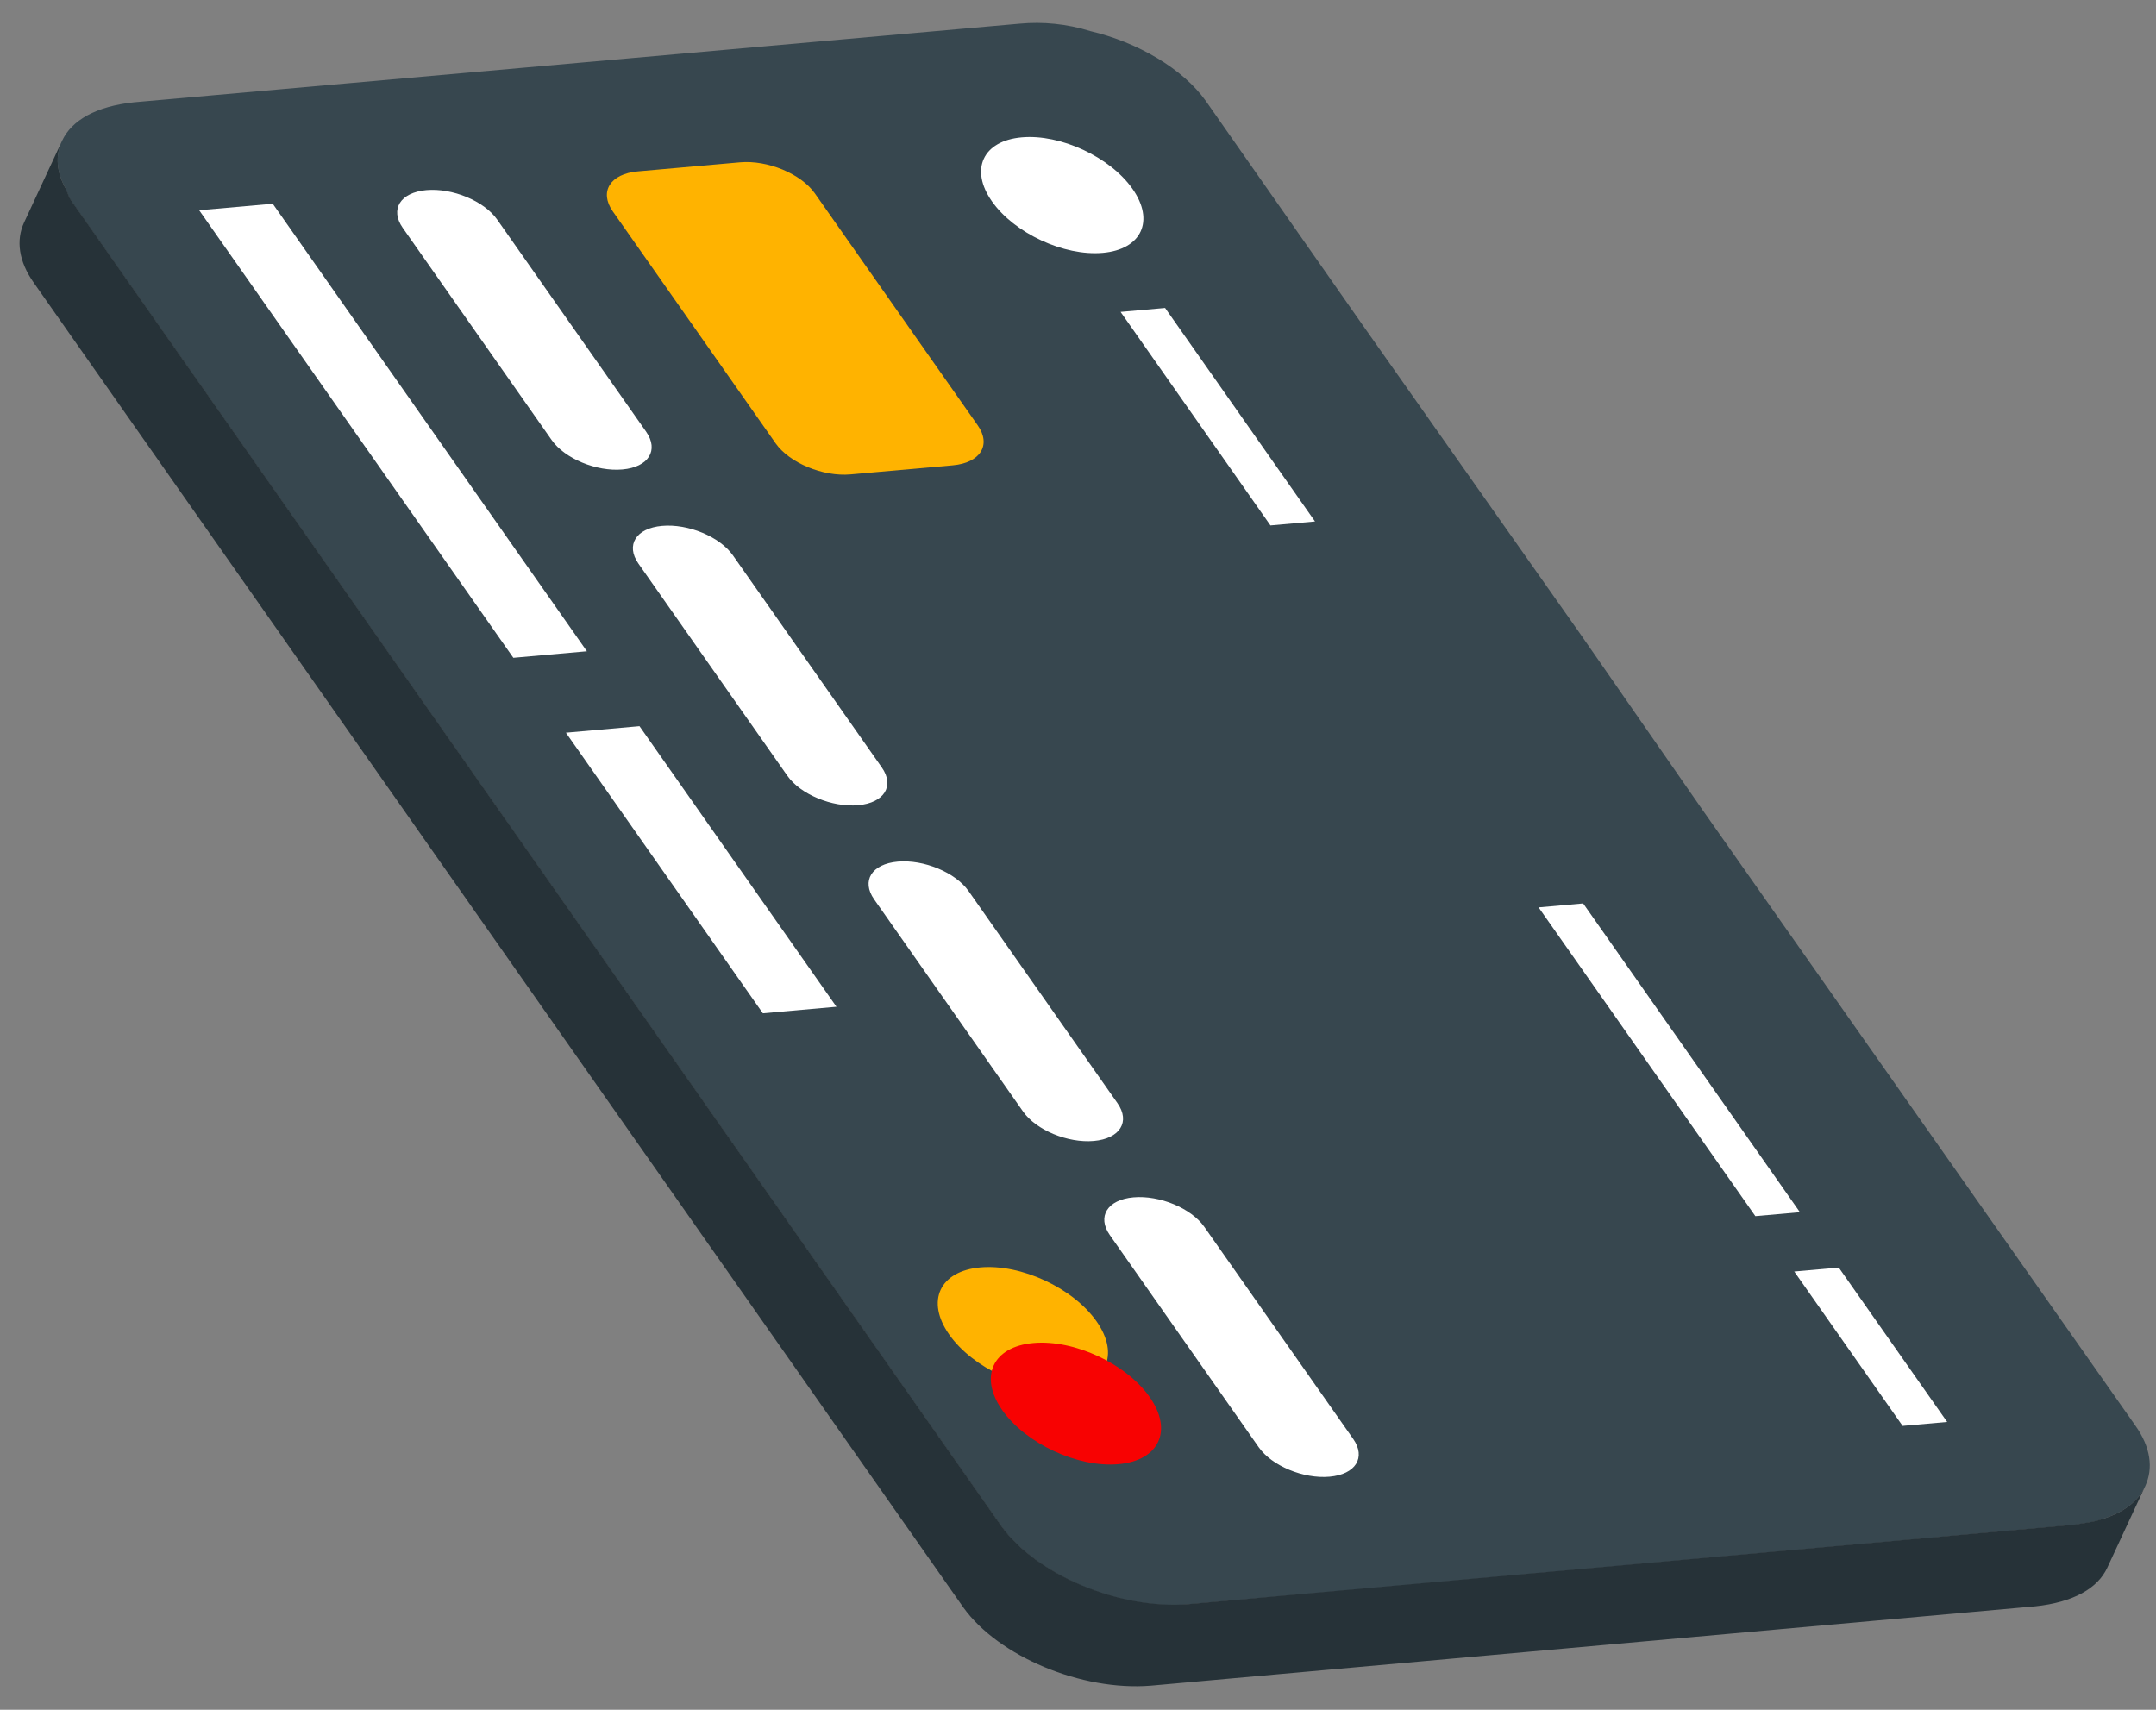 <svg width="87" height="69" viewBox="0 0 87 69" fill="none" xmlns="http://www.w3.org/2000/svg">
<rect x="0" y="0" width="87" height="69" fill="#808080" stroke="none"/>
<g id="Vector">
<path d="M84.86 61.293C84.51 61.421 84.127 61.461 83.657 61.533L47.967 64.735C45.169 64.962 41.822 63.552 40.408 61.585L2.897 8.125C2.805 8.01 2.741 7.835 2.677 7.659C3.027 7.531 3.41 7.491 3.88 7.418L39.602 4.304C42.341 4.049 45.715 5.4 47.129 7.367L84.64 60.826C84.705 61.002 84.797 61.117 84.86 61.293Z" fill="#263238"/>
<path d="M86.564 59.975C86.286 60.573 85.709 61.032 84.86 61.293C84.51 61.421 84.127 61.461 83.657 61.533L54.033 64.208L47.967 64.735C47.202 64.816 46.432 64.749 45.63 64.595C43.493 64.183 41.422 63.002 40.408 61.585L2.897 8.125C2.805 8.01 2.741 7.835 2.677 7.659C2.273 6.962 2.224 6.284 2.502 5.686C2.892 4.849 3.88 4.289 5.41 4.127L41.16 0.954C42.073 0.869 43.05 0.959 44.003 1.257C45.905 1.704 47.736 2.774 48.659 4.076L54.999 13.136L63.767 25.581L68.693 32.673L86.17 57.535C86.786 58.403 86.898 59.256 86.564 59.975Z" fill="#37474F"/>
<path d="M22.262 17.759L16.252 9.196C15.727 8.448 16.153 7.765 17.205 7.672C18.257 7.579 19.536 8.11 20.061 8.859L26.072 17.421C26.597 18.169 26.17 18.852 25.118 18.945C24.066 19.039 22.788 18.507 22.262 17.759Z" fill="white"/>
<path d="M31.773 31.308L25.763 22.746C25.238 21.997 25.664 21.315 26.716 21.222C27.768 21.128 29.047 21.66 29.572 22.408L35.583 30.971C36.108 31.719 35.681 32.401 34.629 32.495C33.578 32.588 32.299 32.057 31.773 31.308Z" fill="white"/>
<path d="M41.284 44.858L35.274 36.295C34.748 35.547 35.175 34.864 36.227 34.771C37.279 34.678 38.558 35.209 39.083 35.958L45.093 44.52C45.619 45.269 45.192 45.951 44.14 46.044C43.088 46.137 41.81 45.606 41.284 44.858Z" fill="white"/>
<path d="M50.795 58.407L44.785 49.844C44.26 49.096 44.686 48.413 45.738 48.32C46.79 48.227 48.069 48.758 48.594 49.507L54.605 58.069C55.13 58.818 54.703 59.5 53.651 59.593C52.599 59.687 51.321 59.155 50.795 58.407Z" fill="white"/>
<path d="M20.715 26.546L8.037 8.485L11.006 8.222L23.683 26.282L20.715 26.546Z" fill="white"/>
<path d="M30.784 40.892L22.836 29.569L25.805 29.305L33.753 40.628L30.784 40.892Z" fill="white"/>
<path d="M31.297 17.889L24.727 8.529C24.171 7.737 24.623 7.014 25.736 6.916L29.86 6.55C30.974 6.451 32.327 7.013 32.883 7.806L39.454 17.166C40.01 17.958 39.558 18.68 38.444 18.779L34.32 19.145C33.207 19.244 31.853 18.681 31.297 17.889Z" fill="#FFB300"/>
<path d="M44.5 10.204C46.066 10.065 46.604 8.909 45.7 7.622C44.797 6.334 42.794 5.403 41.228 5.543C39.661 5.681 39.124 6.838 40.027 8.125C40.931 9.412 42.933 10.343 44.5 10.204Z" fill="white"/>
<path d="M51.266 21.204L45.218 12.587L47.015 12.428L53.064 21.044L51.266 21.204Z" fill="white"/>
<path d="M42.992 56.036C41.349 56.182 39.249 55.205 38.301 53.855C37.353 52.505 37.917 51.293 39.56 51.147C41.203 51.001 43.303 51.977 44.251 53.328C45.198 54.678 44.635 55.89 42.992 56.036Z" fill="#FFB300"/>
<path d="M45.133 59.087C43.49 59.233 41.39 58.256 40.442 56.906C39.495 55.556 40.058 54.344 41.701 54.198C43.344 54.052 45.444 55.029 46.392 56.379C47.34 57.729 46.776 58.941 45.133 59.087Z" fill="#F80202"/>
<path d="M70.833 49.078L62.086 36.618L63.884 36.458L72.631 48.919L70.833 49.078Z" fill="white"/>
<path d="M76.775 57.543L72.402 51.313L74.199 51.154L78.573 57.384L76.775 57.543Z" fill="white"/>
<path d="M86.564 59.975L85.034 63.266C84.645 64.103 83.657 64.663 82.127 64.824L46.437 68.026C43.639 68.253 40.292 66.843 38.878 64.876L1.367 11.416C0.752 10.548 0.639 9.695 0.973 8.977L2.502 5.686C2.224 6.284 2.273 6.962 2.677 7.659C2.741 7.835 2.805 8.01 2.897 8.125L40.408 61.585C41.822 63.552 45.169 64.962 47.967 64.735L83.657 61.533C84.127 61.461 84.51 61.421 84.86 61.293C85.709 61.032 86.286 60.573 86.564 59.975Z" fill="#263238"/>
</g>
</svg>
